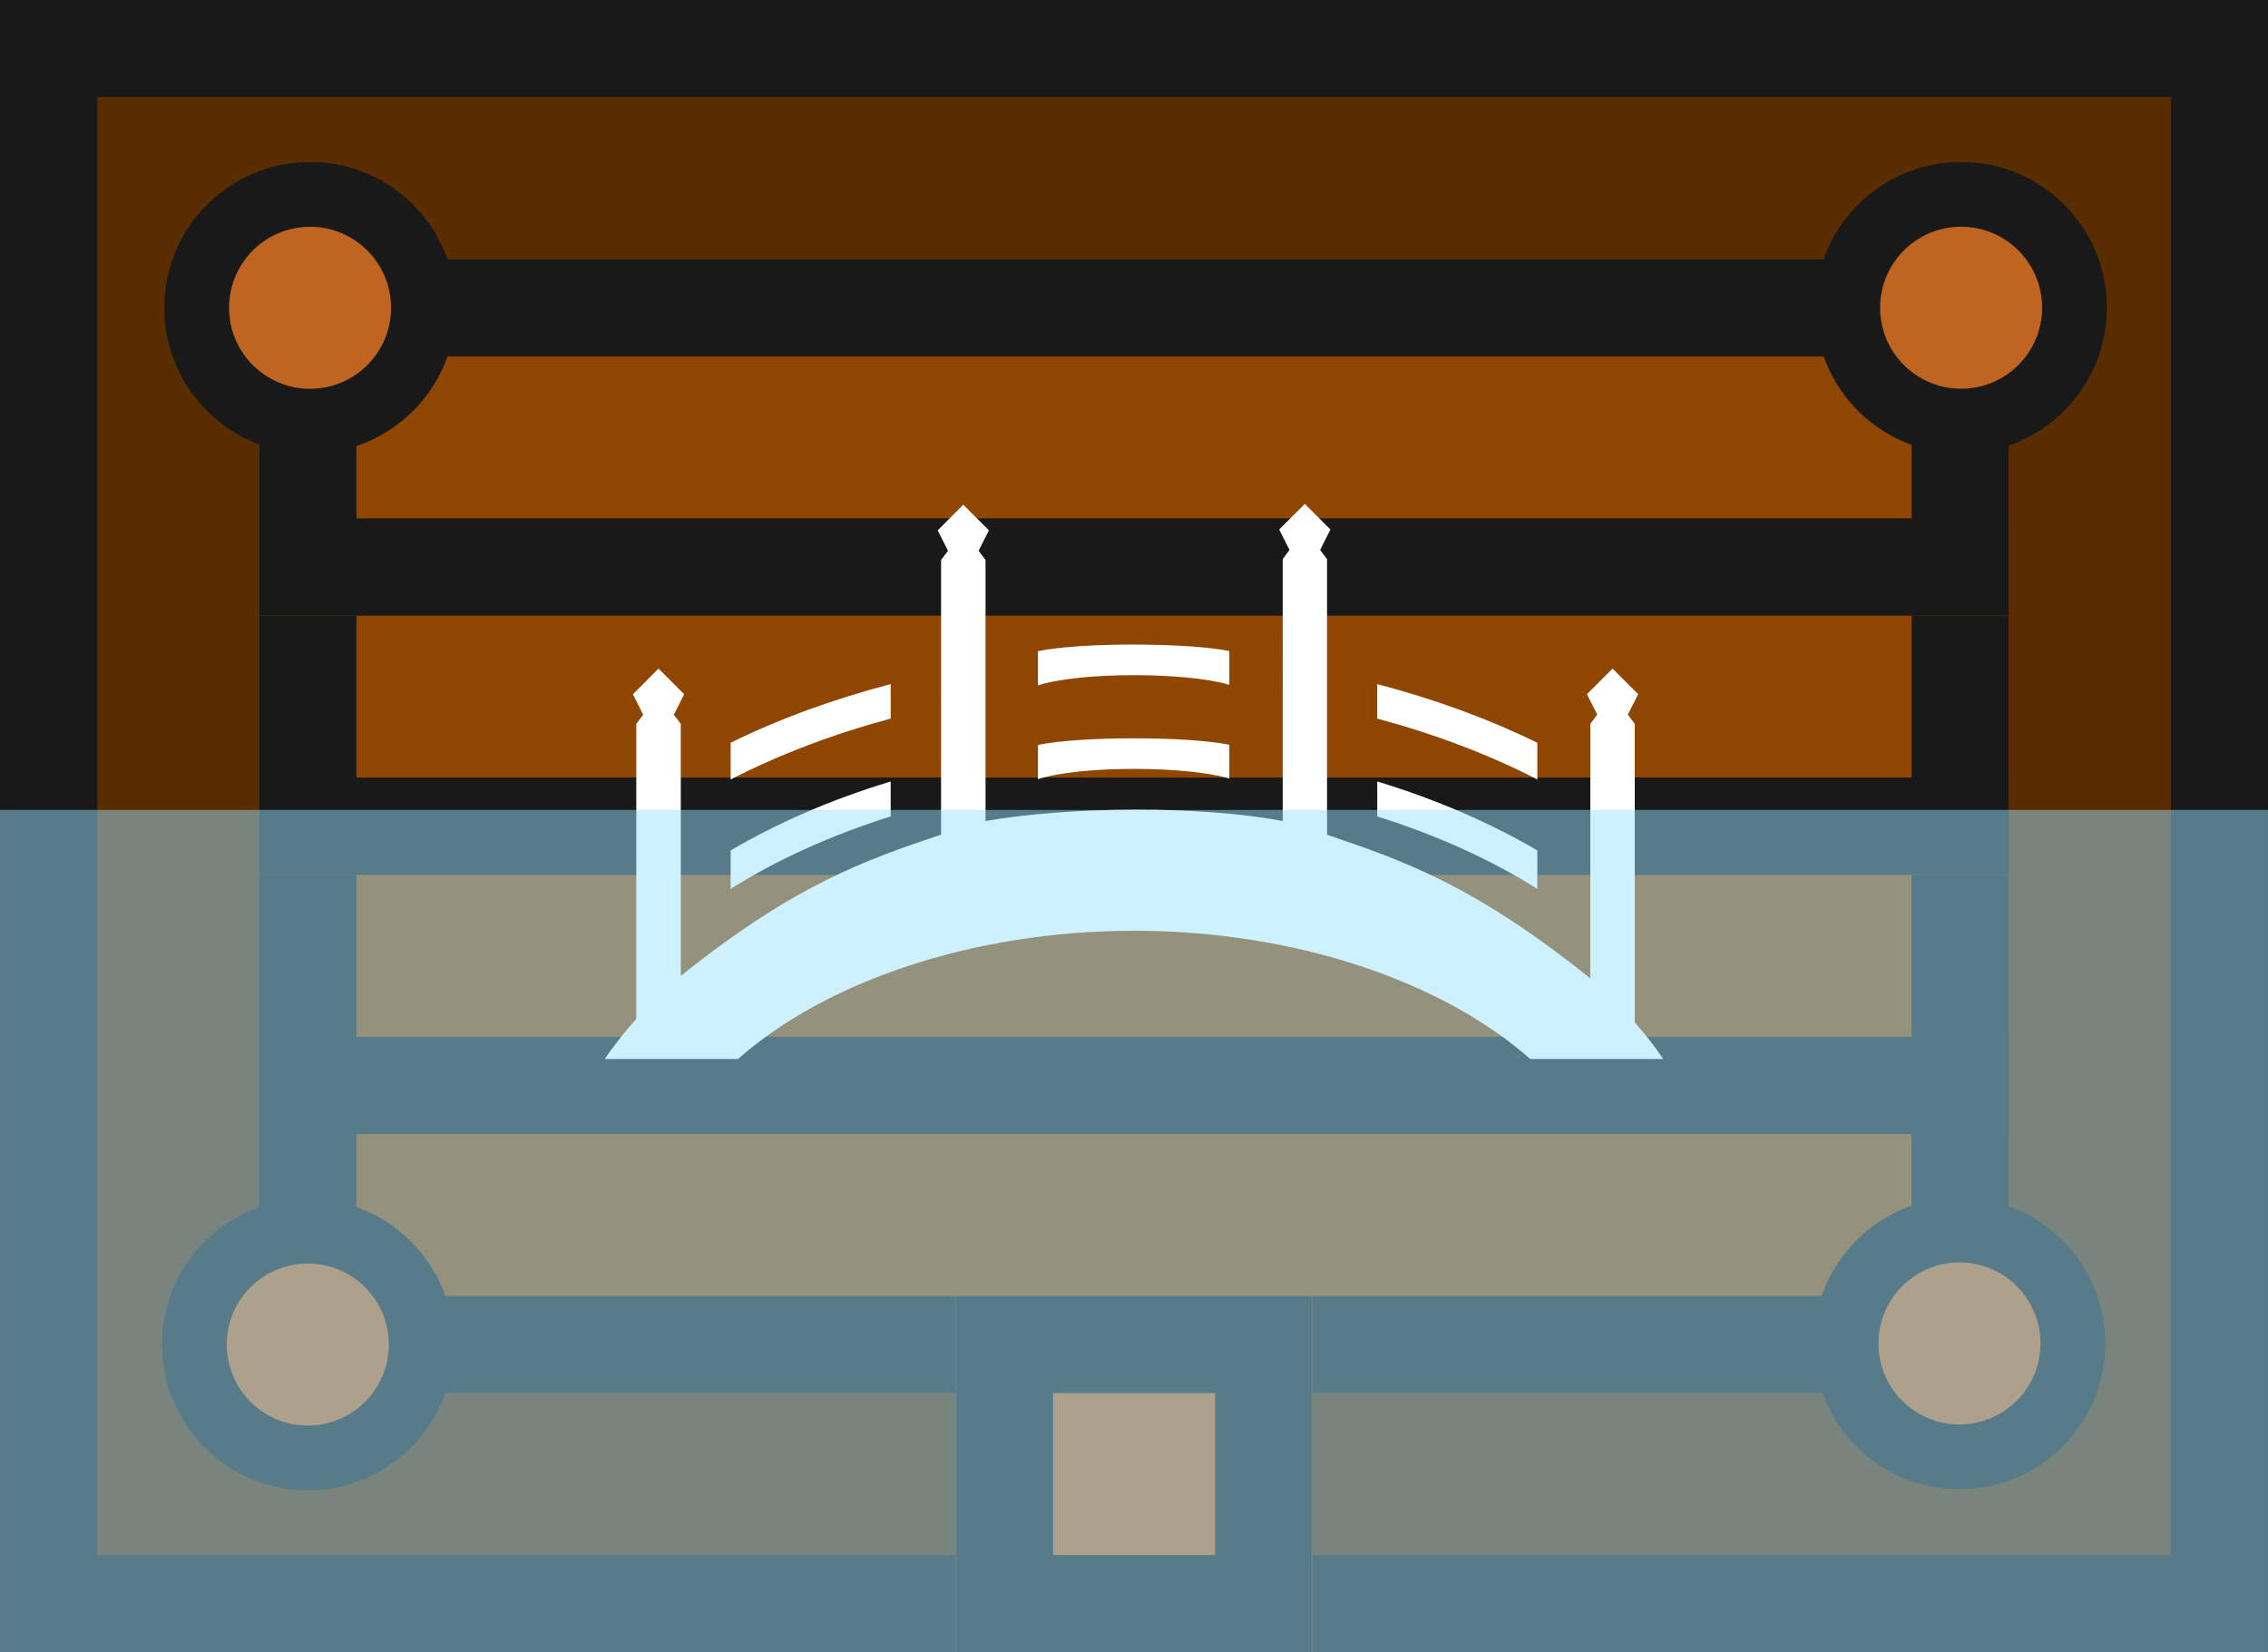 <?xml version="1.0" encoding="UTF-8" standalone="no"?>
<svg
   xmlns:dc="http://purl.org/dc/elements/1.1/"
   xmlns:cc="http://creativecommons.org/ns#"
   xmlns:rdf="http://www.w3.org/1999/02/22-rdf-syntax-ns#"
   xmlns:svg="http://www.w3.org/2000/svg"
   xmlns="http://www.w3.org/2000/svg"
   xmlns:sodipodi="http://sodipodi.sourceforge.net/DTD/sodipodi-0.dtd"
   xmlns:inkscape="http://www.inkscape.org/namespaces/inkscape"
   width="140"
   height="102"
   viewBox="0 0 37.042 26.988"
   version="1.1"
   id="svg42"
   sodipodi:docname="map-chest-03x.svg"
   inkscape:version="0.92.2 (5c3e80d, 2017-08-06)">
  <rect x="0" y="0" width="37.042" height="26.988" fill="#333333" stroke="none"/>
  <sodipodi:namedview
     pagecolor="#ffffff"
     bordercolor="#666666"
     borderopacity="1"
     objecttolerance="10"
     gridtolerance="10"
     guidetolerance="10"
     inkscape:pageopacity="0"
     inkscape:pageshadow="2"
     inkscape:window-width="1920"
     inkscape:window-height="1057"
     id="namedview44"
     showgrid="true"
     inkscape:showpageshadow="false"
     inkscape:zoom="4.0571428"
     inkscape:cx="30.416076"
     inkscape:cy="59.245018"
     inkscape:window-x="-8"
     inkscape:window-y="-8"
     inkscape:window-maximized="1"
     inkscape:current-layer="svg42">
    <inkscape:grid
       type="xygrid"
       id="grid859"
       empspacing="4"
       spacingy="1.058"
       spacingx="1.058" />
  </sodipodi:namedview>
  <defs
     id="defs20">
    <clipPath
       id="f">
      <path
         fill="#eda500"
         stroke-width="2.114"
         stroke-miterlimit="10"
         d="M-307.054 16.14h5.821v5.821h-5.821z"
         id="path2" />
    </clipPath>
    <clipPath
       id="a">
      <rect
         rx="0"
         y="-4.233"
         x="-301.233"
         height="37.042"
         width="26.988"
         fill="#ed9000"
         stroke-width="1.713"
         id="rect5" />
    </clipPath>
    <clipPath
       id="b">
      <path
         d="M-4.763 273.187v-5.82h28.575v5.82z"
         fill="#4d2600"
         stroke-width="3.532"
         id="path8" />
    </clipPath>
    <clipPath
       id="c">
      <path
         d="M-4.763 273.187v-5.82h28.575v5.82z"
         fill="#4d2600"
         stroke-width="3.532"
         id="path11" />
    </clipPath>
    <clipPath
       id="d">
      <path
         d="M-4.763 273.187v-5.82h28.575v5.82z"
         fill="#4d2600"
         stroke-width="3.532"
         id="path14" />
    </clipPath>
    <clipPath
       id="e">
      <path
         d="M-4.763 273.187v-5.82h28.575v5.82z"
         fill="#4d2600"
         stroke-width="3.532"
         id="path17" />
    </clipPath>
  </defs>
  <rect
     clip-path="url(#a)"
     rx="0"
     y="-4.233"
     x="-301.233"
     height="37.042"
     width="26.988"
     transform="rotate(-90 -135.006 -139.24)"
     id="rect22"
     stroke-width="3.175"
     stroke="#191919"
     fill="#7d3e00"
     style="fill:#5a2d00;fill-opacity:1" />
  <path
     transform="translate(8.996 -250.433)"
     clip-path="url(#b)"
     d="M-4.763 273.187v-5.82h28.575v5.82z"
     fill="#4d2600"
     stroke="#191919"
     stroke-width="3.175"
     id="path24"
     style="fill:#8e4600;fill-opacity:1" />
  <path
     transform="translate(8.996 -254.666)"
     clip-path="url(#c)"
     d="M-4.763 273.187v-5.82h28.575v5.82z"
     fill="#4d2600"
     stroke="#191919"
     stroke-width="3.175"
     id="path26"
     style="fill:#8e4600;fill-opacity:1" />
  <path
     transform="translate(8.996 -258.9)"
     clip-path="url(#d)"
     d="M-4.763 273.187v-5.82h28.575v5.82z"
     fill="#4d2600"
     stroke="#191919"
     stroke-width="3.175"
     id="path28"
     style="fill:#8e4600;fill-opacity:1" />
  <path
     transform="translate(8.996 -263.133)"
     clip-path="url(#e)"
     d="M-4.763 273.187v-5.82h28.575v5.82z"
     fill="#4d2600"
     stroke="#191919"
     stroke-width="3.175"
     id="path30"
     style="fill:#8e4600;fill-opacity:1" />
  <circle
     r="1.852"
     stroke-miterlimit="10"
     cy="21.96"
     cx="5.027"
     fill="#777"
     stroke="#191919"
     stroke-width="1.058"
     id="circle32"
     style="fill:#bf6421;fill-opacity:1" />
  <circle
     r="1.852"
     stroke-miterlimit="10"
     cy="5.027"
     cx="5.064"
     fill="#777"
     stroke="#191919"
     stroke-width="1.058"
     id="circle34"
     style="fill:#bf6421;fill-opacity:1" />
  <circle
     r="1.852"
     stroke-miterlimit="10"
     cy="5.026"
     cx="32.03"
     fill="#777"
     stroke="#191919"
     stroke-width="1.058"
     id="circle36"
     style="fill:#bf6421;fill-opacity:1" />
  <circle
     r="1.852"
     stroke-miterlimit="10"
     cy="21.942"
     cx="32.003"
     fill="#777"
     stroke="#191919"
     stroke-width="1.058"
     id="circle38"
     style="fill:#bf6421;fill-opacity:1" />
  <path
     d="M-307.054 16.14h5.821v5.821h-5.821z"
     stroke-miterlimit="10"
     clip-path="url(#f)"
     transform="rotate(-90 -140.298 -139.77)"
     fill="#777"
     stroke="#191919"
     stroke-width="3.175"
     id="path40"
     style="fill:#bf6421;fill-opacity:1" />
  <path
     inkscape:connector-curvature="0"
     style="fill:#ffffff;fill-opacity:1;stroke:none;stroke-width:3.667;stroke-linecap:square;stroke-linejoin:miter;stroke-miterlimit:4;stroke-dasharray:none;stroke-opacity:1"
     d="m 21.311,8.23 0.418,0.418 -0.168,0.334 0.113,0.151 v 4.5 c 1.238,0.422 2.395,0.817 4.3,2.347 v -4.158 l 0.113,-0.15 -0.168,-0.334 0.418,-0.418 0.419,0.418 -0.169,0.334 0.113,0.15 v 4.876 c 0.169,0.194 0.327,0.392 0.465,0.598 h -2.173 c -1.415,-1.252 -3.812,-2.094 -6.469,-2.094 -2.657,0 -5.054,0.842 -6.469,2.094 H 9.878 c 0.151,-0.226 0.326,-0.444 0.514,-0.655 v -4.818 l 0.113,-0.15 -0.168,-0.334 0.418,-0.419 0.419,0.419 -0.168,0.334 0.113,0.15 v 4.116 c 1.855,-1.487 3.015,-1.893 4.251,-2.307 V 9.146 l 0.113,-0.15 -0.168,-0.334 0.418,-0.419 0.418,0.419 -0.168,0.334 0.113,0.15 v 4.263 c 1.387,-0.24 3.5,-0.254 4.854,0 V 9.132 L 21.061,8.982 20.892,8.648 Z m -2.796,2.298 c 0.608,-3.28e-4 1.217,0.035 1.563,0.105 v 0.552 c -0.693,-0.208 -2.433,-0.216 -3.126,0.01 v -0.56 c 0.347,-0.072 0.955,-0.108 1.563,-0.108 z m 3.979,0.645 c 0.946,0.249 1.825,0.571 2.614,0.958 v 0.6 c -0.777,-0.401 -1.657,-0.737 -2.614,-0.995 z m -7.947,5.46e-4 v 0.563 c -0.957,0.258 -1.836,0.594 -2.614,0.995 v -0.601 c 0.788,-0.387 1.667,-0.709 2.614,-0.957 z m 3.968,0.885 c 0.608,-3.28e-4 1.217,0.035 1.563,0.105 v 0.552 c -0.693,-0.208 -2.433,-0.216 -3.126,0.011 v -0.56 c 0.347,-0.072 0.955,-0.108 1.563,-0.108 z m -3.968,0.705 v 0.571 c -0.974,0.306 -1.856,0.707 -2.614,1.183 v -0.628 c 0.773,-0.454 1.653,-0.835 2.614,-1.126 z m 7.947,0 c 0.961,0.292 1.84,0.673 2.614,1.126 v 0.628 c -0.758,-0.476 -1.639,-0.877 -2.614,-1.183 z"
     id="path980"
     sodipodi:nodetypes="ccccccccccccccccsccccccccccccccccccccccccccccccccccccccccccccccccccccccccccc" />
  <path
     style="fill:#9be2ff;fill-opacity:0.486;stroke-width:1.713"
     d="m 37.042,26.988 -37.042,-1e-6 1.05882e-6,-13.759 H 37.042 Z"
     id="rect864"
     inkscape:connector-curvature="0"
     sodipodi:nodetypes="ccccc" />
</svg>

